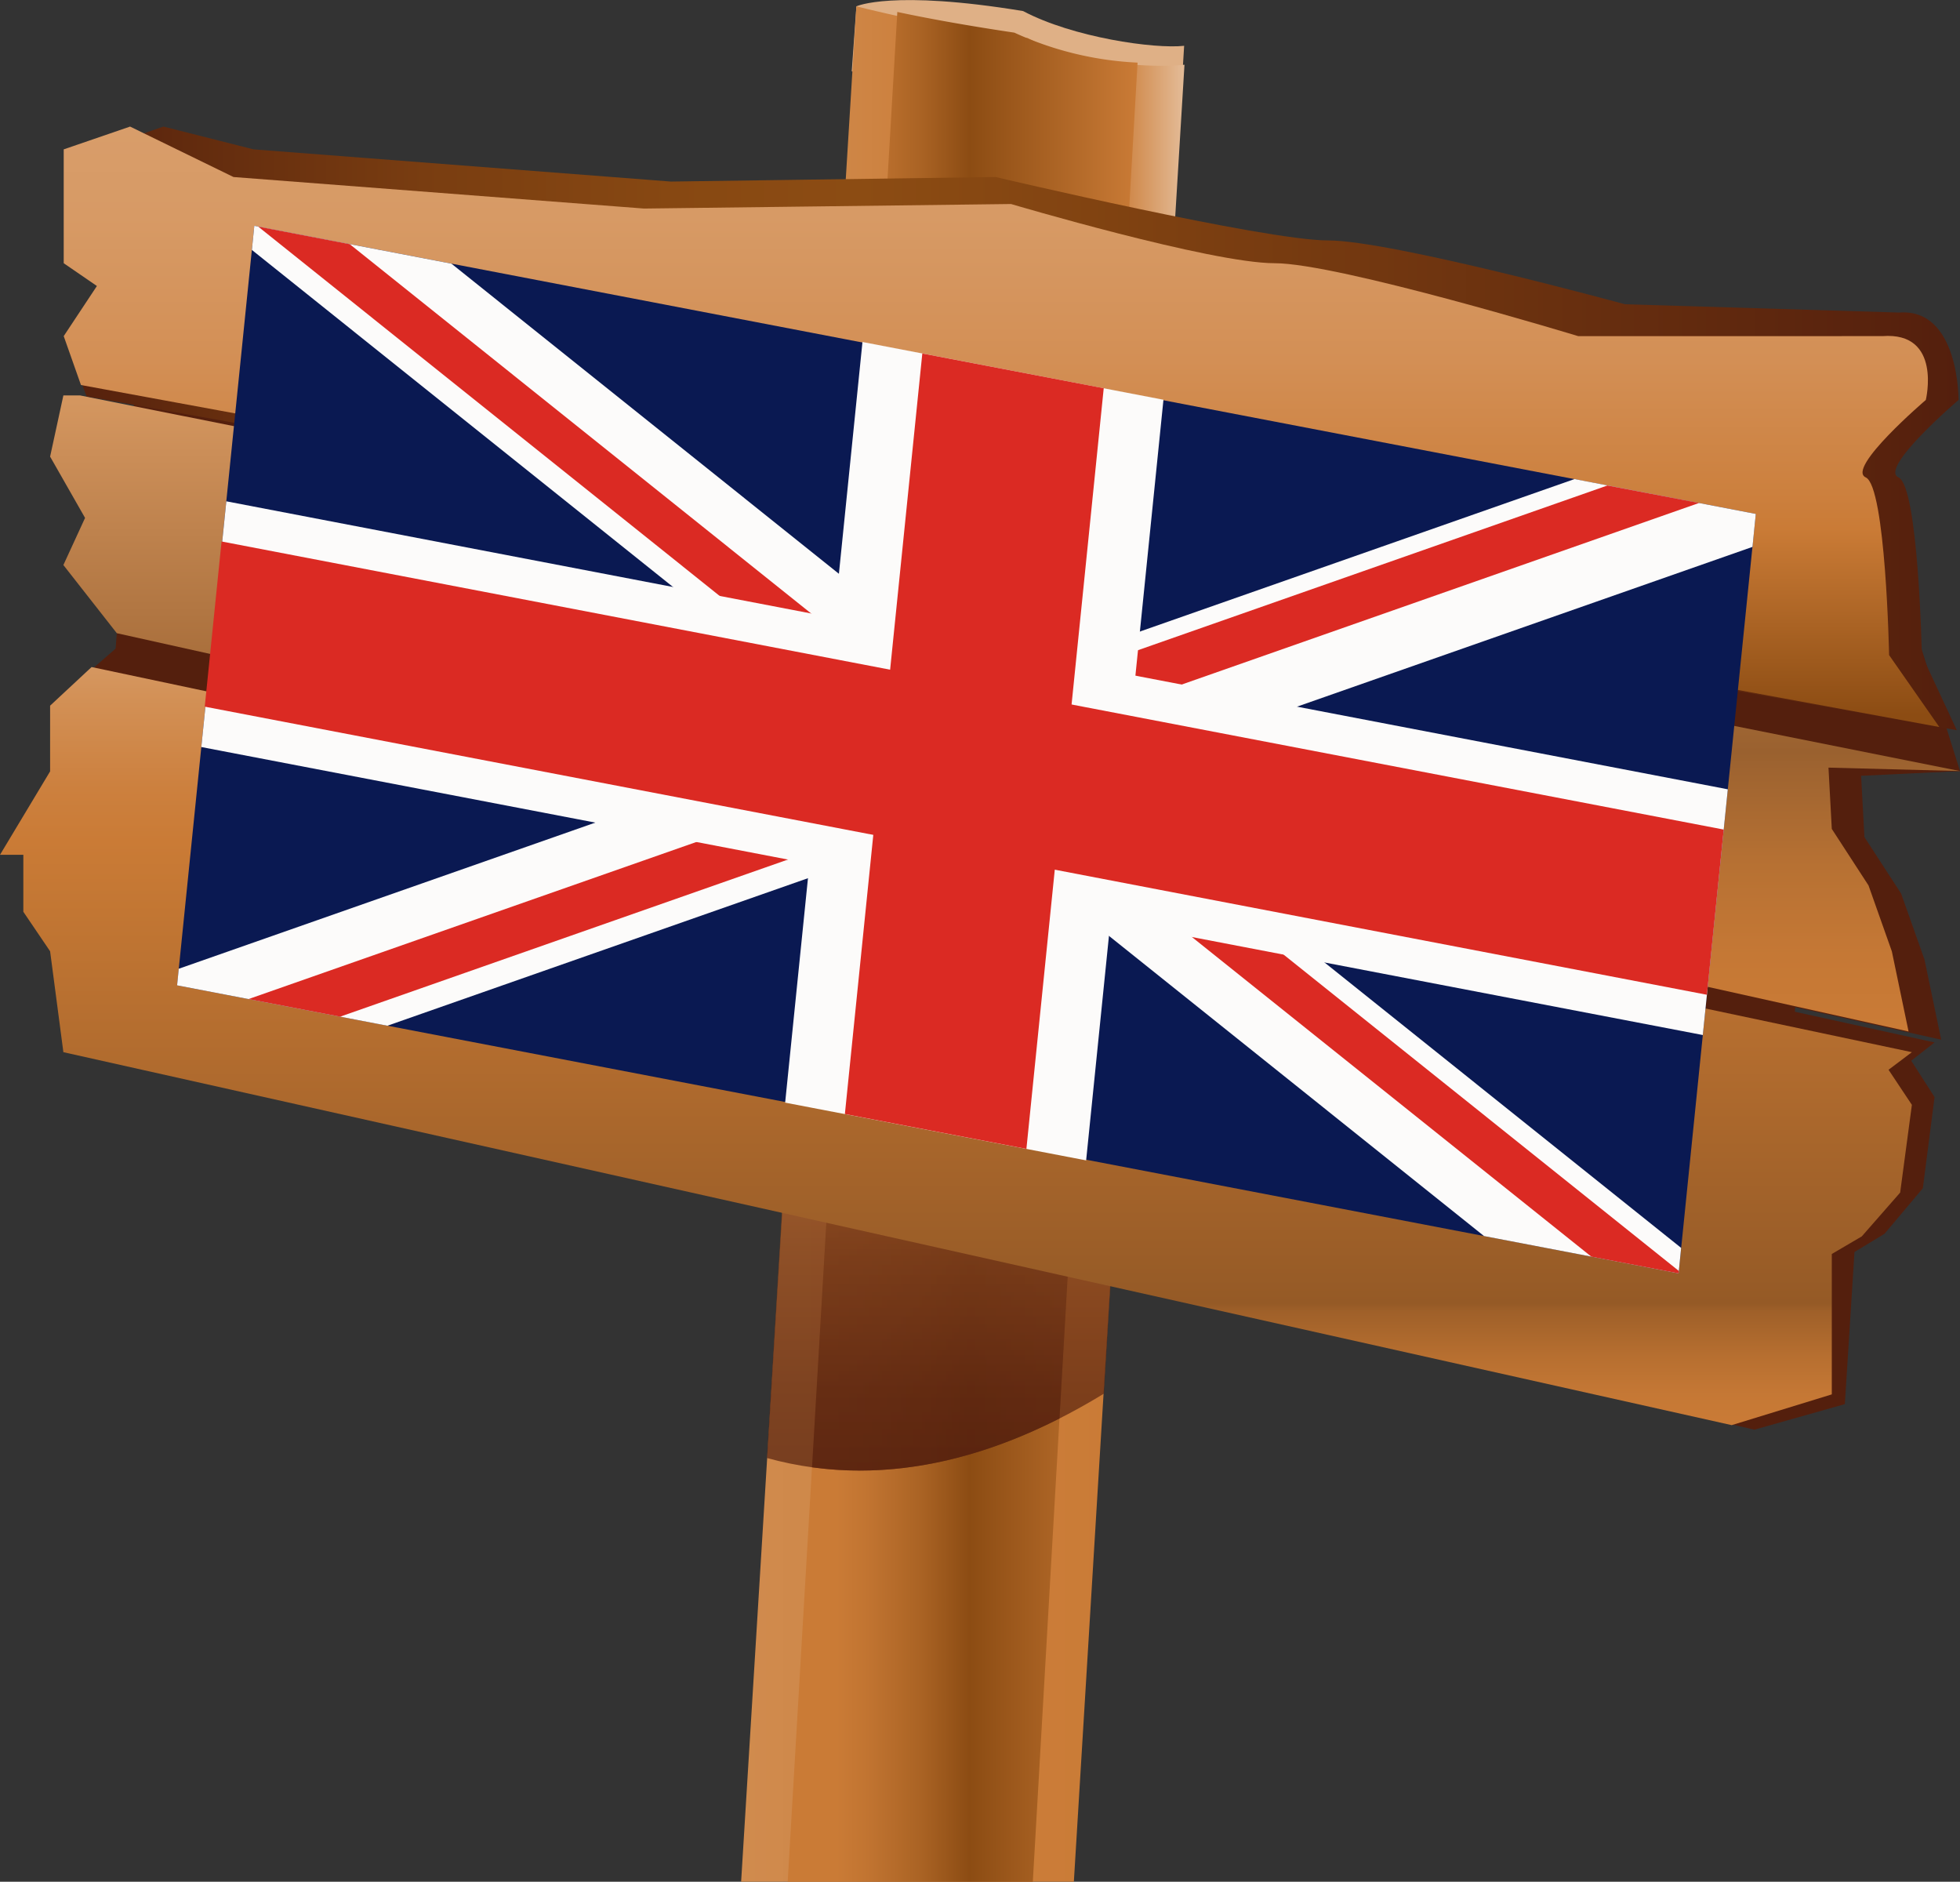 <svg xmlns="http://www.w3.org/2000/svg" xmlns:xlink="http://www.w3.org/1999/xlink" viewBox="0 0 177.19 170.08"><rect x="0" y="0" width="177.19" height="170.08" fill="#333333" stroke="none"/><defs><style>.cls-1{fill:#dfb086;}.cls-2{fill:url(#linear-gradient);}.cls-3{fill:url(#linear-gradient-2);}.cls-4{fill:url(#linear-gradient-3);}.cls-5,.cls-6{fill-opacity:0.71;}.cls-5{fill:url(#linear-gradient-4);}.cls-6{fill:url(#linear-gradient-5);}.cls-7{fill:#541f0d;}.cls-8{fill:url(#linear-gradient-6);}.cls-9{fill:url(#linear-gradient-7);}.cls-10{fill:url(#linear-gradient-8);}.cls-11{fill:url(#linear-gradient-9);}.cls-12{fill:#0a1952;}.cls-13{fill:#fcfbfa;}.cls-14{fill:#db2a23;}</style><linearGradient id="linear-gradient" x1="66.96" y1="85.32" x2="107.08" y2="85.32" gradientUnits="userSpaceOnUse"><stop offset="0" stop-color="#d08b4e"/><stop offset="0.19" stop-color="#cf8849"/><stop offset="0.4" stop-color="#cc7f3c"/><stop offset="0.84" stop-color="#ca7b36"/><stop offset="0.92" stop-color="#d79b66"/><stop offset="1" stop-color="#e4bc98"/></linearGradient><linearGradient id="linear-gradient-2" x1="71.21" y1="85.61" x2="102.84" y2="85.61" gradientUnits="userSpaceOnUse"><stop offset="0.14" stop-color="#ca7b36"/><stop offset="0.23" stop-color="#c17431"/><stop offset="0.38" stop-color="#aa6324"/><stop offset="0.52" stop-color="#8c4c13"/><stop offset="1" stop-color="#ca7b36"/></linearGradient><linearGradient id="linear-gradient-3" x1="93.37" y1="87.89" x2="102.84" y2="87.89" xlink:href="#linear-gradient-2"/><linearGradient id="linear-gradient-4" x1="85.34" y1="132.92" x2="85.34" y2="82.16" gradientUnits="userSpaceOnUse"><stop offset="0" stop-color="#541f0d"/><stop offset="0.15" stop-color="#5d2610"/><stop offset="0.39" stop-color="#743818"/><stop offset="0.69" stop-color="#9a5625"/><stop offset="1" stop-color="#ca7b36"/></linearGradient><linearGradient id="linear-gradient-5" x1="85.46" y1="132.92" x2="85.46" y2="84.58" xlink:href="#linear-gradient-4"/><linearGradient id="linear-gradient-6" x1="90.86" y1="93.23" x2="90.86" y2="35.74" gradientUnits="userSpaceOnUse"><stop offset="0" stop-color="#ca7b36"/><stop offset="0.12" stop-color="#c57835"/><stop offset="0.26" stop-color="#b77133"/><stop offset="0.41" stop-color="#9f6430"/><stop offset="0.44" stop-color="#9a612f"/><stop offset="0.9" stop-color="#ca8d57"/><stop offset="1" stop-color="#d59760"/></linearGradient><linearGradient id="linear-gradient-7" x1="86.42" y1="128.8" x2="86.42" y2="60.29" gradientUnits="userSpaceOnUse"><stop offset="0" stop-color="#ca7b36"/><stop offset="0.04" stop-color="#c57835"/><stop offset="0.09" stop-color="#b76f30"/><stop offset="0.15" stop-color="#9f6029"/><stop offset="0.16" stop-color="#955a26"/><stop offset="0.71" stop-color="#c57834"/><stop offset="0.77" stop-color="#ca7b36"/><stop offset="0.84" stop-color="#cc803e"/><stop offset="0.95" stop-color="#d28f54"/><stop offset="1" stop-color="#d59760"/></linearGradient><linearGradient id="linear-gradient-8" x1="5.73" y1="38.72" x2="177.06" y2="38.72" gradientUnits="userSpaceOnUse"><stop offset="0" stop-color="#541f0d"/><stop offset="0.06" stop-color="#612a0e"/><stop offset="0.19" stop-color="#793d11"/><stop offset="0.32" stop-color="#874812"/><stop offset="0.42" stop-color="#8c4c13"/><stop offset="0.48" stop-color="#874812"/><stop offset="1" stop-color="#541f0d"/></linearGradient><linearGradient id="linear-gradient-9" x1="90.5" y1="65.71" x2="90.5" y2="11.44" gradientUnits="userSpaceOnUse"><stop offset="0.02" stop-color="#8c4c13"/><stop offset="0.09" stop-color="#9a571b"/><stop offset="0.33" stop-color="#ca7b36"/><stop offset="0.39" stop-color="#cc803e"/><stop offset="0.61" stop-color="#d38f55"/><stop offset="0.74" stop-color="#d5955e"/><stop offset="0.85" stop-color="#d79a65"/><stop offset="1" stop-color="#d89d6a"/></linearGradient></defs><title>britishstick</title><g id="Layer_2" data-name="Layer 2"><g id="britishflag"><g id="britishstick"><path id="shadow" class="cls-1" d="M92.49,1C80.65-.95,77.42.57,77.42.57L77,6.45c7.77,1.8,24,2,29.86.82l.19-3.13C104.37,4.44,97,3.39,92.49,1Z"/><path class="cls-2" d="M77.42.57A123.83,123.83,0,0,0,92.9,3.43c4.53,2.42,11.47,2.72,14.18,2.42l-10,164.23H67Z"/><path class="cls-3" d="M71.21,170.08l9.91-169c2.48.53,6,1.19,10.58,1.87a30,30,0,0,0,11.14,2.71L93.37,170.08Z"/><line class="cls-4" x1="102.84" y1="5.71" x2="93.37" y2="170.08"/><path class="cls-5" d="M69.33,131.78c11.31,3.12,22-.64,30.47-5.82l1.55-25.55-29-18.25Z"/><path class="cls-6" d="M73.41,132.62c8.09,1.12,15.76-1.05,22.37-4.41L97.52,98,76.22,84.58Z"/><polygon id="behind" class="cls-7" points="13.66 15.93 7.78 94.22 160.18 124.51 163.6 70.22 177.19 69.69 166.73 36.48 13.66 15.93"/><polygon class="cls-7" points="7.48 42.01 10.64 47.55 8.69 51.81 12.61 57.77 175.49 93.97 173.98 86.73 171.87 80.77 168.55 75.66 168.25 70.12 177.19 69.69 10.19 36.48 8.69 36.48 7.48 42.01"/><polygon class="cls-8" points="4.53 41.27 7.69 46.81 5.73 51.07 10.56 57.23 172.54 93.23 171.03 85.99 168.92 80.03 165.6 74.92 165.3 69.38 177.19 69.69 7.24 35.74 5.73 35.74 4.53 41.27"/><polygon class="cls-7" points="174.89 94.22 172.78 95.87 174.89 99.16 173.83 107.4 170.37 111.51 167.65 113.16 166.78 126.91 158.6 129.22 7.78 94.22 6.58 84.75 4.16 81.04 4.16 75.69 2.05 75.69 6.58 67.86 4.53 63.78 10.94 58.2 174.89 94.22"/><polygon class="cls-9" points="172.84 95.1 170.73 96.69 172.84 99.86 171.78 107.79 168.31 111.75 165.6 113.34 165.6 117.7 165.6 121.67 165.6 126.03 156.55 128.81 5.73 95.1 4.53 85.98 2.11 82.41 2.11 77.26 0 77.26 4.53 69.72 4.53 63.78 8.28 60.29 172.84 95.1"/><path class="cls-10" d="M14.78,11.44l-6,2.06V23.79l3,2.06-6,4.53,2.05,5.45L176.9,66l-3.16-6.79s-.3-15.24-2.11-16.06,5.43-7,5.43-7,.06-8.31-5.37-7.9L146.9,27.5s-21.12-5.77-26.85-5.77S90,16,90,16l-29.35.41L22.92,13.5Z"/><path class="cls-11" d="M11.76,11.44l-6,2.06V23.79l3,2.06-3,4.53L7.32,34.8l168,30.91-4.54-6.5s-.3-15.24-2.11-16.06,5.43-7,5.43-7,1.5-6.18-3.93-5.77H142.67S121,23.79,115.23,23.79,91.4,18.44,91.4,18.44l-33.18.41L21.11,16Z"/><g id="british"><polygon class="cls-12" points="151.75 115.09 16.01 89.06 22.99 20.41 158.73 46.45 151.75 115.09"/><polygon class="cls-13" points="158.43 49.43 158.73 46.45 142.34 43.3 16.16 87.56 16.01 89.06 35.02 92.71 158.43 49.43"/><polygon class="cls-13" points="22.99 20.41 22.77 22.59 134.16 111.72 151.75 115.09 151.98 112.79 40.81 23.83 22.99 20.41"/><polygon class="cls-14" points="81.76 58.85 78.19 61.04 143.86 113.58 151.75 115.09 151.77 114.87 81.76 58.85"/><polygon class="cls-14" points="30.75 91.89 98.17 68.24 95.41 64.72 22.47 90.3 30.75 91.89"/><polygon class="cls-14" points="23.34 20.48 94.15 77.14 97.5 74.79 31.62 22.07 23.34 20.48"/><polygon class="cls-14" points="145.32 43.88 72.22 69.52 74.2 73.32 153.6 45.46 145.32 43.88"/><polygon class="cls-13" points="98.19 104.88 70.98 99.66 77.97 30.91 105.18 36.13 98.19 104.88"/><polygon class="cls-13" points="153.94 93.55 18.2 67.52 20.46 45.31 156.2 71.34 153.94 93.55"/><polygon class="cls-14" points="76.38 100.69 92.79 103.84 99.78 35.09 83.38 31.95 76.38 100.69"/><polygon class="cls-14" points="154.31 89.91 18.51 63.87 20.03 48.94 155.83 74.98 154.31 89.91"/></g></g></g></g></svg>
